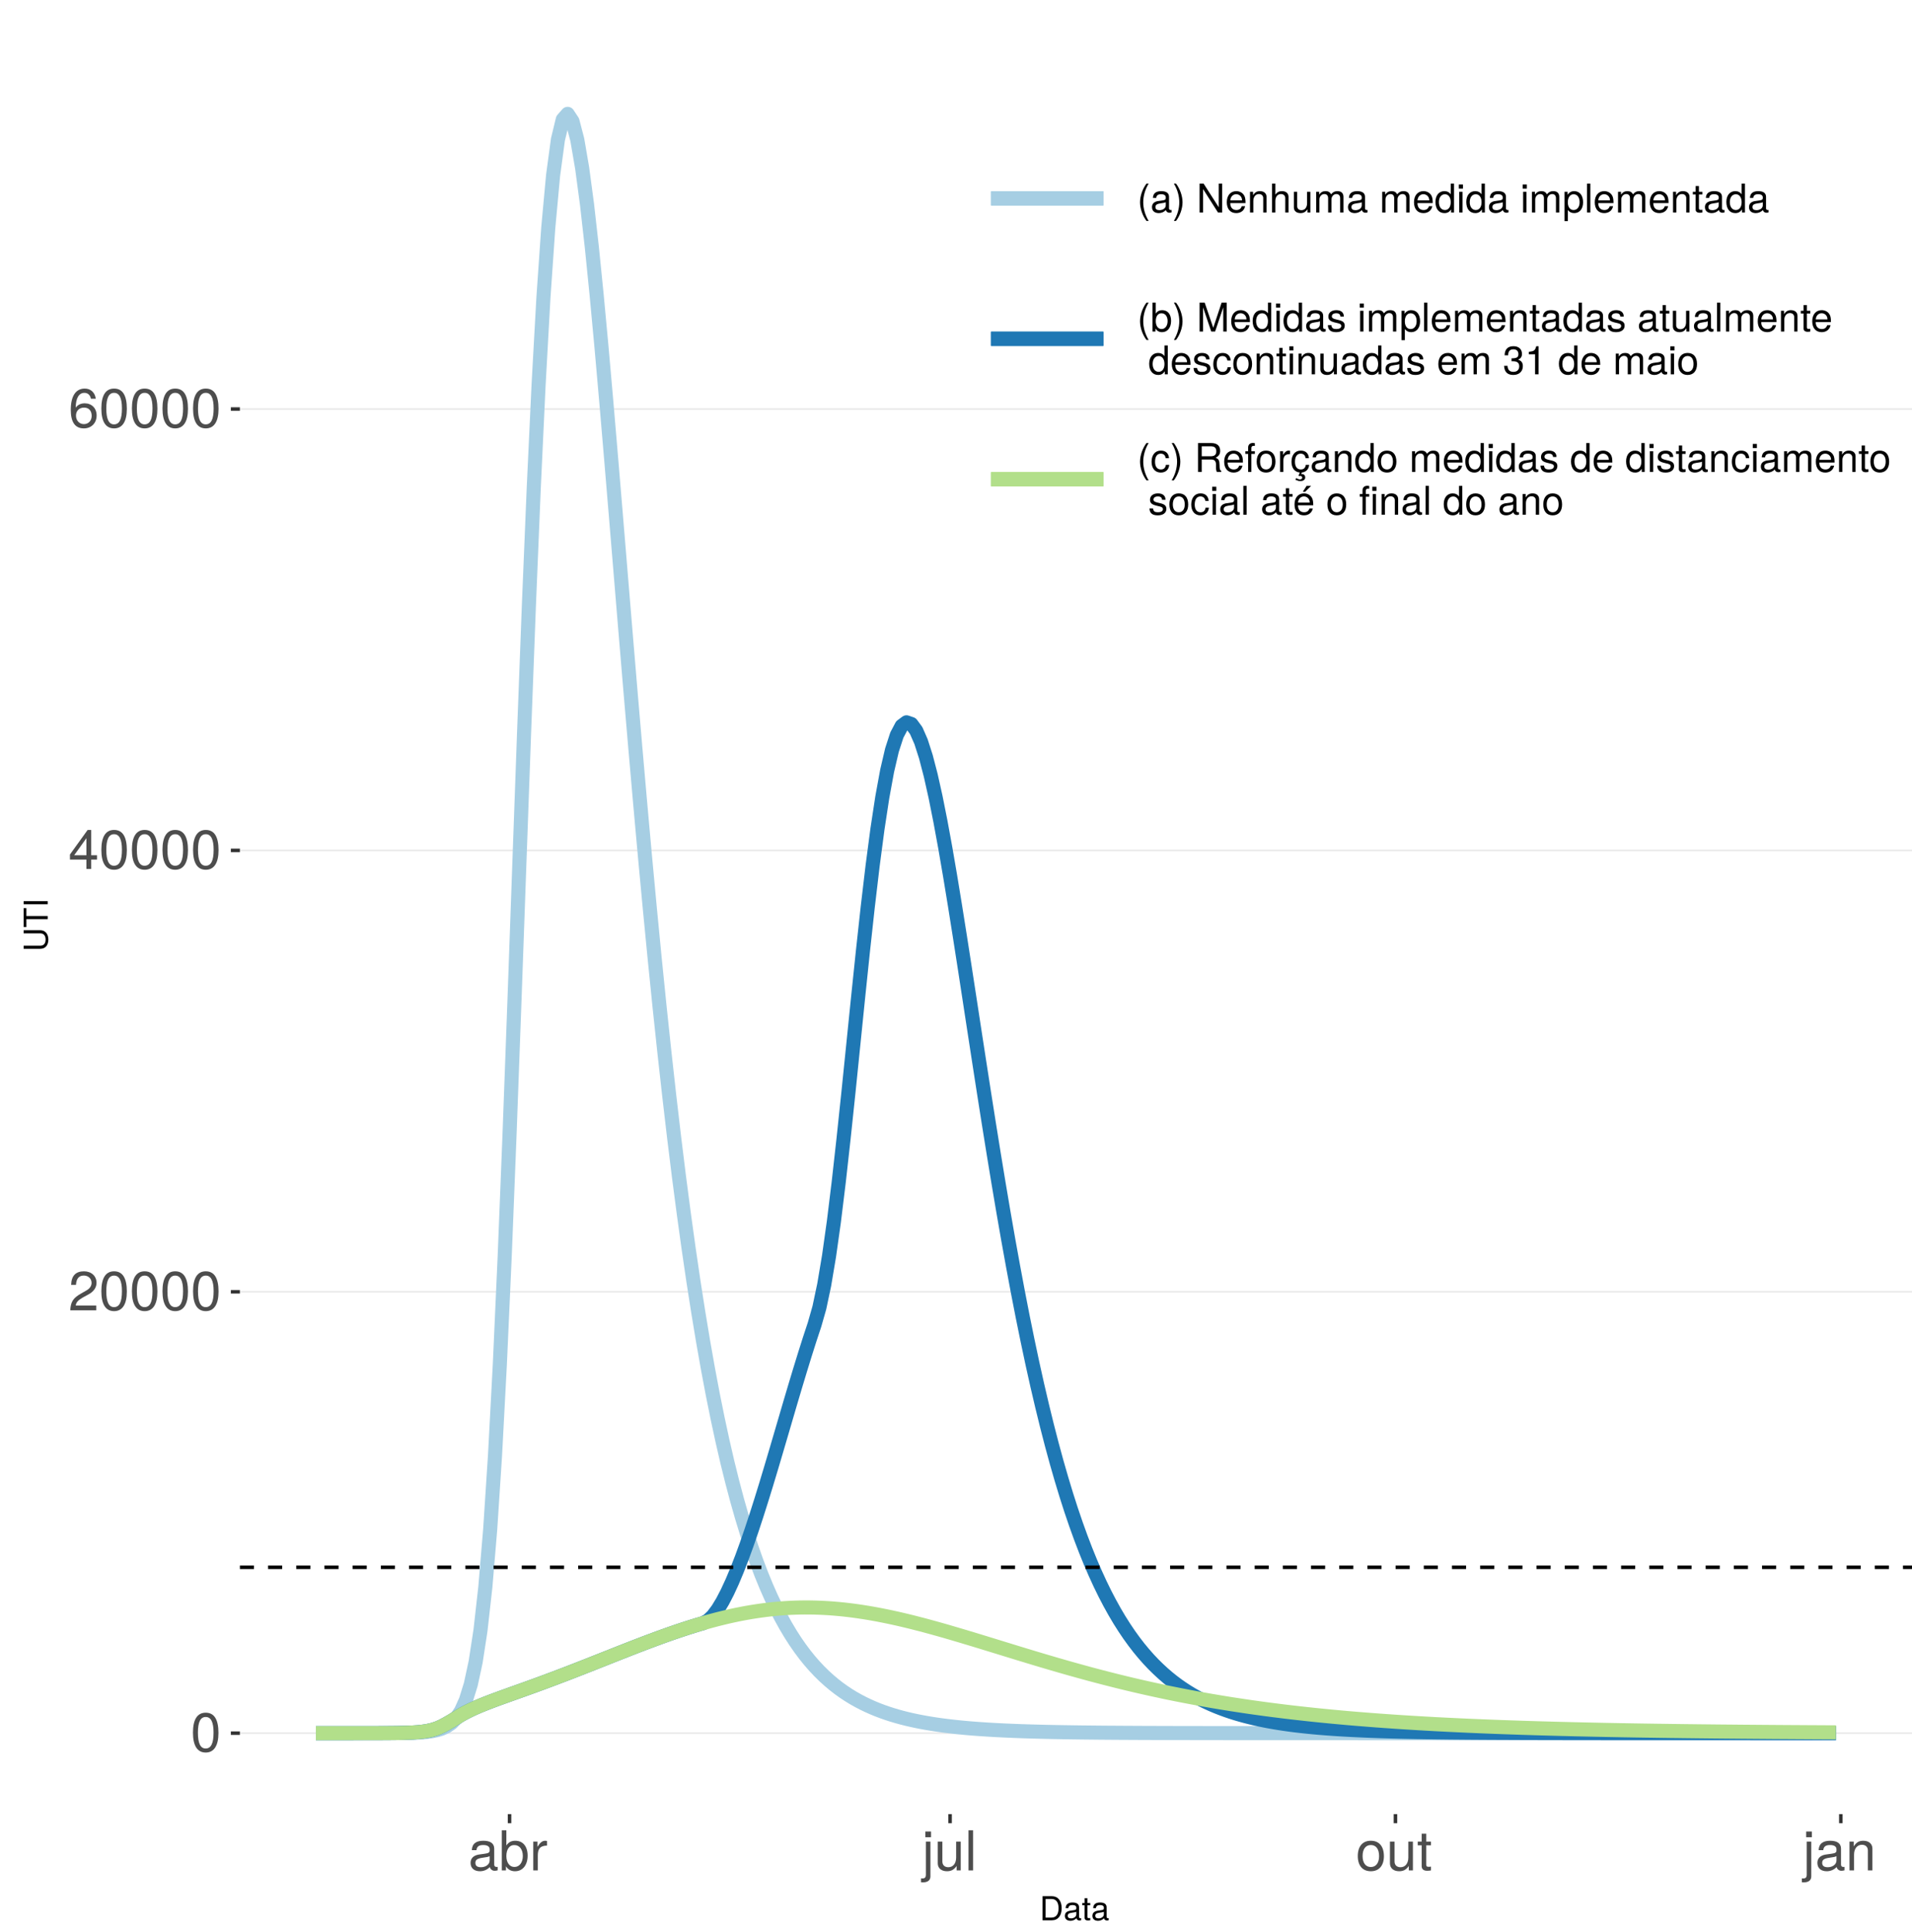 <?xml version="1.0" encoding="UTF-8"?>
<svg xmlns="http://www.w3.org/2000/svg" xmlns:xlink="http://www.w3.org/1999/xlink" width="579pt" height="585pt" viewBox="0 0 579 585" version="1.1">
<defs>
<g>
<symbol overflow="visible" id="glyph0-0">
<path style="stroke:none;" d=""/>
</symbol>
<symbol overflow="visible" id="glyph0-1">
<path style="stroke:none;" d="M 8.438 -5.688 C 8.438 -9.781 7.141 -11.812 4.578 -11.812 C 2.031 -11.812 0.719 -9.75 0.719 -5.781 C 0.719 -1.797 2.047 0.25 4.578 0.25 C 7.078 0.25 8.438 -1.797 8.438 -5.688 Z M 6.953 -5.812 C 6.953 -2.469 6.172 -0.969 4.547 -0.969 C 3 -0.969 2.219 -2.531 2.219 -5.766 C 2.219 -9 3 -10.516 4.578 -10.516 C 6.156 -10.516 6.953 -8.984 6.953 -5.812 Z M 6.953 -5.812 "/>
</symbol>
<symbol overflow="visible" id="glyph0-2">
<path style="stroke:none;" d="M 8.516 -8.344 C 8.516 -10.344 6.969 -11.812 4.734 -11.812 C 2.312 -11.812 0.922 -10.578 0.828 -7.719 L 2.297 -7.719 C 2.422 -9.688 3.234 -10.531 4.688 -10.531 C 6.016 -10.531 7.016 -9.578 7.016 -8.312 C 7.016 -7.375 6.469 -6.578 5.406 -5.984 L 3.875 -5.109 C 1.422 -3.719 0.703 -2.594 0.562 0 L 8.422 0 L 8.422 -1.453 L 2.219 -1.453 C 2.359 -2.422 2.891 -3.031 4.344 -3.875 L 6.016 -4.781 C 7.656 -5.656 8.516 -6.891 8.516 -8.344 Z M 8.516 -8.344 "/>
</symbol>
<symbol overflow="visible" id="glyph0-3">
<path style="stroke:none;" d="M 8.656 -2.828 L 8.656 -4.141 L 6.906 -4.141 L 6.906 -11.812 L 5.828 -11.812 L 0.469 -4.375 L 0.469 -2.828 L 5.453 -2.828 L 5.453 0 L 6.906 0 L 6.906 -2.828 Z M 5.453 -4.141 L 1.75 -4.141 L 5.453 -9.312 Z M 5.453 -4.141 "/>
</symbol>
<symbol overflow="visible" id="glyph0-4">
<path style="stroke:none;" d="M 8.547 -3.672 C 8.547 -5.859 7.047 -7.344 4.938 -7.344 C 3.766 -7.344 2.844 -6.891 2.219 -6.031 C 2.234 -8.906 3.172 -10.516 4.844 -10.516 C 5.875 -10.516 6.594 -9.859 6.828 -8.734 L 8.297 -8.734 C 8.016 -10.656 6.75 -11.812 4.953 -11.812 C 2.203 -11.812 0.719 -9.5 0.719 -5.375 C 0.719 -1.703 1.984 0.25 4.688 0.25 C 6.922 0.25 8.547 -1.344 8.547 -3.672 Z M 7.047 -3.547 C 7.047 -2.062 6.047 -1.047 4.703 -1.047 C 3.328 -1.047 2.297 -2.109 2.297 -3.625 C 2.297 -5.094 3.297 -6.047 4.75 -6.047 C 6.156 -6.047 7.047 -5.125 7.047 -3.547 Z M 7.047 -3.547 "/>
</symbol>
<symbol overflow="visible" id="glyph0-5">
<path style="stroke:none;" d="M 8.906 -0.031 L 8.906 -1.078 C 8.766 -1.047 8.688 -1.047 8.609 -1.047 C 8.125 -1.047 7.859 -1.297 7.859 -1.734 L 7.859 -6.594 C 7.859 -8.141 6.734 -8.984 4.578 -8.984 C 2.469 -8.984 1.172 -8.156 1.078 -6.141 L 2.484 -6.141 C 2.594 -7.219 3.234 -7.688 4.531 -7.688 C 5.781 -7.688 6.484 -7.234 6.484 -6.391 L 6.484 -6.031 C 6.484 -5.453 6.125 -5.203 5.031 -5.062 C 3.062 -4.812 2.766 -4.75 2.234 -4.531 C 1.219 -4.109 0.703 -3.328 0.703 -2.266 C 0.703 -0.688 1.797 0.25 3.562 0.25 C 4.688 0.25 5.766 -0.219 6.531 -1.031 C 6.672 -0.359 7.281 0.109 7.969 0.109 C 8.25 0.109 8.469 0.078 8.906 -0.031 Z M 6.484 -3.016 C 6.484 -1.766 5.219 -0.969 3.859 -0.969 C 2.781 -0.969 2.156 -1.344 2.156 -2.297 C 2.156 -3.219 2.766 -3.609 4.25 -3.828 C 5.719 -4.031 6.016 -4.094 6.484 -4.312 Z M 6.484 -3.016 "/>
</symbol>
<symbol overflow="visible" id="glyph0-6">
<path style="stroke:none;" d="M 8.719 -4.469 C 8.719 -7.297 7.281 -8.984 4.984 -8.984 C 3.781 -8.984 2.938 -8.531 2.281 -7.547 L 2.281 -12.141 L 0.906 -12.141 L 0.906 0 L 2.156 0 L 2.156 -1.25 C 2.812 -0.234 3.703 0.25 4.906 0.25 C 7.219 0.25 8.719 -1.625 8.719 -4.469 Z M 7.266 -4.375 C 7.266 -2.406 6.234 -1.047 4.719 -1.047 C 3.25 -1.047 2.281 -2.375 2.281 -4.359 C 2.281 -6.406 3.25 -7.75 4.719 -7.672 C 6.266 -7.672 7.266 -6.328 7.266 -4.375 Z M 7.266 -4.375 "/>
</symbol>
<symbol overflow="visible" id="glyph0-7">
<path style="stroke:none;" d="M 5.344 -7.516 L 5.344 -8.922 C 5.109 -8.969 5 -8.984 4.812 -8.984 C 3.922 -8.984 3.234 -8.438 2.438 -7.141 L 2.438 -8.734 L 1.172 -8.734 L 1.172 0 L 2.547 0 L 2.547 -4.531 C 2.547 -6.5 3.203 -7.484 5.344 -7.516 Z M 5.344 -7.516 "/>
</symbol>
<symbol overflow="visible" id="glyph0-8">
<path style="stroke:none;" d="M 2.547 1.812 L 2.547 -8.734 L 1.172 -8.734 L 1.172 1.266 C 1.172 2.094 0.875 2.469 0.031 2.422 L -0.297 2.406 L -0.297 3.578 C -0.141 3.609 -0.047 3.625 0.172 3.625 C 1.734 3.625 2.547 3 2.547 1.812 Z M 2.734 -10.047 L 2.734 -11.781 L 1 -11.781 L 1 -10.047 Z M 2.734 -10.047 "/>
</symbol>
<symbol overflow="visible" id="glyph0-9">
<path style="stroke:none;" d="M 8.031 0 L 8.031 -8.734 L 6.641 -8.734 L 6.641 -3.922 C 6.641 -2.125 5.719 -0.969 4.266 -0.969 C 3.172 -0.969 2.469 -1.625 2.469 -2.688 L 2.469 -8.734 L 1.078 -8.734 L 1.078 -2.125 C 1.078 -0.688 2.172 0.25 3.859 0.25 C 5.141 0.25 5.969 -0.203 6.781 -1.344 L 6.781 0 Z M 8.031 0 "/>
</symbol>
<symbol overflow="visible" id="glyph0-10">
<path style="stroke:none;" d="M 2.516 0 L 2.516 -12.141 L 1.125 -12.141 L 1.125 0 Z M 2.516 0 "/>
</symbol>
<symbol overflow="visible" id="glyph0-11">
<path style="stroke:none;" d="M 8.5 -4.297 C 8.5 -7.312 7.047 -8.984 4.531 -8.984 C 2.078 -8.984 0.594 -7.297 0.594 -4.359 C 0.594 -1.438 2.062 0.25 4.547 0.25 C 7 0.25 8.5 -1.438 8.5 -4.297 Z M 7.047 -4.312 C 7.047 -2.266 6.078 -1.031 4.547 -1.031 C 3 -1.031 2.047 -2.25 2.047 -4.359 C 2.047 -6.469 3 -7.688 4.547 -7.688 C 6.109 -7.688 7.047 -6.484 7.047 -4.312 Z M 7.047 -4.312 "/>
</symbol>
<symbol overflow="visible" id="glyph0-12">
<path style="stroke:none;" d="M 4.234 0 L 4.234 -1.172 C 4.047 -1.109 3.828 -1.094 3.562 -1.094 C 2.969 -1.094 2.797 -1.266 2.797 -1.875 L 2.797 -7.594 L 4.234 -7.594 L 4.234 -8.734 L 2.797 -8.734 L 2.797 -11.125 L 1.422 -11.125 L 1.422 -8.734 L 0.234 -8.734 L 0.234 -7.594 L 1.422 -7.594 L 1.422 -1.266 C 1.422 -0.391 2.016 0.109 3.094 0.109 C 3.438 0.109 3.766 0.078 4.234 0 Z M 4.234 0 "/>
</symbol>
<symbol overflow="visible" id="glyph0-13">
<path style="stroke:none;" d="M 8.109 0 L 8.109 -6.594 C 8.109 -8.047 7.031 -8.984 5.344 -8.984 C 4.047 -8.984 3.219 -8.484 2.453 -7.266 L 2.453 -8.734 L 1.172 -8.734 L 1.172 0 L 2.547 0 L 2.547 -4.812 C 2.547 -6.594 3.516 -7.766 4.938 -7.766 C 6.031 -7.766 6.734 -7.094 6.734 -6.047 L 6.734 0 Z M 8.109 0 "/>
</symbol>
<symbol overflow="visible" id="glyph1-0">
<path style="stroke:none;" d=""/>
</symbol>
<symbol overflow="visible" id="glyph1-1">
<path style="stroke:none;" d="M 6.672 -3.656 C 6.672 -5.906 5.547 -7.297 3.703 -7.297 L 0.891 -7.297 L 0.891 0 L 3.703 0 C 5.547 0 6.672 -1.375 6.672 -3.656 Z M 5.734 -3.641 C 5.734 -1.797 4.984 -0.812 3.547 -0.812 L 1.812 -0.812 L 1.812 -6.469 L 3.547 -6.469 C 4.984 -6.469 5.734 -5.5 5.734 -3.641 Z M 5.734 -3.641 "/>
</symbol>
<symbol overflow="visible" id="glyph1-2">
<path style="stroke:none;" d="M 5.344 -0.016 L 5.344 -0.656 C 5.266 -0.625 5.219 -0.625 5.172 -0.625 C 4.875 -0.625 4.719 -0.781 4.719 -1.047 L 4.719 -3.953 C 4.719 -4.891 4.047 -5.391 2.75 -5.391 C 1.484 -5.391 0.703 -4.906 0.656 -3.688 L 1.484 -3.688 C 1.562 -4.328 1.938 -4.625 2.719 -4.625 C 3.469 -4.625 3.891 -4.344 3.891 -3.844 L 3.891 -3.625 C 3.891 -3.266 3.688 -3.125 3.016 -3.047 C 1.844 -2.891 1.656 -2.844 1.344 -2.719 C 0.734 -2.469 0.422 -2 0.422 -1.359 C 0.422 -0.406 1.078 0.156 2.141 0.156 C 2.812 0.156 3.453 -0.125 3.922 -0.625 C 4.016 -0.219 4.375 0.062 4.781 0.062 C 4.953 0.062 5.078 0.047 5.344 -0.016 Z M 3.891 -1.812 C 3.891 -1.062 3.125 -0.578 2.312 -0.578 C 1.672 -0.578 1.297 -0.812 1.297 -1.375 C 1.297 -1.938 1.656 -2.172 2.547 -2.297 C 3.438 -2.422 3.609 -2.453 3.891 -2.594 Z M 3.891 -1.812 "/>
</symbol>
<symbol overflow="visible" id="glyph1-3">
<path style="stroke:none;" d="M 2.547 0 L 2.547 -0.703 C 2.438 -0.672 2.297 -0.656 2.141 -0.656 C 1.781 -0.656 1.688 -0.766 1.688 -1.125 L 1.688 -4.562 L 2.547 -4.562 L 2.547 -5.234 L 1.688 -5.234 L 1.688 -6.688 L 0.844 -6.688 L 0.844 -5.234 L 0.141 -5.234 L 0.141 -4.562 L 0.844 -4.562 L 0.844 -0.766 C 0.844 -0.234 1.203 0.062 1.859 0.062 C 2.062 0.062 2.266 0.047 2.547 0 Z M 2.547 0 "/>
</symbol>
<symbol overflow="visible" id="glyph2-0">
<path style="stroke:none;" d=""/>
</symbol>
<symbol overflow="visible" id="glyph2-1">
<path style="stroke:none;" d="M -2.219 -6.453 L -7.297 -6.453 L -7.297 -5.516 L -2.219 -5.516 C -1.234 -5.516 -0.641 -4.812 -0.641 -3.641 C -0.641 -2.547 -1.156 -1.781 -2.219 -1.781 L -7.297 -1.781 L -7.297 -0.844 L -2.219 -0.844 C -0.734 -0.844 0.188 -1.906 0.188 -3.641 C 0.188 -5.344 -0.766 -6.453 -2.219 -6.453 Z M -2.219 -6.453 "/>
</symbol>
<symbol overflow="visible" id="glyph2-2">
<path style="stroke:none;" d="M -6.469 -5.938 L -7.297 -5.938 L -7.297 -0.203 L -6.469 -0.203 L -6.469 -2.609 L 0 -2.609 L 0 -3.547 L -6.469 -3.547 Z M -6.469 -5.938 "/>
</symbol>
<symbol overflow="visible" id="glyph2-3">
<path style="stroke:none;" d="M 0 -1.938 L -7.297 -1.938 L -7.297 -1 L 0 -1 Z M 0 -1.938 "/>
</symbol>
<symbol overflow="visible" id="glyph3-0">
<path style="stroke:none;" d=""/>
</symbol>
<symbol overflow="visible" id="glyph3-1">
<path style="stroke:none;" d="M 3.484 2.547 C 2.438 0.828 1.844 -1.188 1.844 -3.109 C 1.844 -5.016 2.438 -7.047 3.484 -8.75 L 2.828 -8.75 C 1.625 -7.172 0.875 -4.984 0.875 -3.109 C 0.875 -1.219 1.625 0.969 2.828 2.547 Z M 3.484 2.547 "/>
</symbol>
<symbol overflow="visible" id="glyph3-2">
<path style="stroke:none;" d="M 6.422 -0.031 L 6.422 -0.781 C 6.312 -0.75 6.266 -0.75 6.203 -0.75 C 5.859 -0.75 5.656 -0.938 5.656 -1.25 L 5.656 -4.75 C 5.656 -5.875 4.844 -6.469 3.297 -6.469 C 1.781 -6.469 0.844 -5.875 0.781 -4.422 L 1.781 -4.422 C 1.875 -5.203 2.328 -5.547 3.266 -5.547 C 4.156 -5.547 4.672 -5.203 4.672 -4.609 L 4.672 -4.344 C 4.672 -3.922 4.422 -3.75 3.625 -3.641 C 2.203 -3.469 1.984 -3.422 1.609 -3.266 C 0.875 -2.969 0.5 -2.406 0.5 -1.625 C 0.5 -0.484 1.297 0.188 2.562 0.188 C 3.375 0.188 4.156 -0.156 4.703 -0.75 C 4.812 -0.266 5.25 0.078 5.734 0.078 C 5.938 0.078 6.094 0.062 6.422 -0.031 Z M 4.672 -2.172 C 4.672 -1.266 3.75 -0.703 2.781 -0.703 C 2 -0.703 1.547 -0.969 1.547 -1.656 C 1.547 -2.312 1.984 -2.609 3.062 -2.766 C 4.109 -2.906 4.328 -2.953 4.672 -3.109 Z M 4.672 -2.172 "/>
</symbol>
<symbol overflow="visible" id="glyph3-3">
<path style="stroke:none;" d="M 3.078 -3.094 C 3.078 -4.984 2.312 -7.172 1.109 -8.75 L 0.453 -8.75 C 1.516 -7.031 2.094 -5.016 2.094 -3.094 C 2.094 -1.188 1.516 0.844 0.453 2.547 L 1.109 2.547 C 2.312 0.969 3.078 -1.219 3.078 -3.094 Z M 3.078 -3.094 "/>
</symbol>
<symbol overflow="visible" id="glyph3-4">
<path style="stroke:none;" d=""/>
</symbol>
<symbol overflow="visible" id="glyph3-5">
<path style="stroke:none;" d="M 7.75 0 L 7.75 -8.75 L 6.703 -8.75 L 6.703 -1.594 L 2.125 -8.75 L 0.906 -8.75 L 0.906 0 L 1.969 0 L 1.969 -7.094 L 6.484 0 Z M 7.75 0 "/>
</symbol>
<symbol overflow="visible" id="glyph3-6">
<path style="stroke:none;" d="M 6.156 -2.859 C 6.156 -3.766 6.078 -4.344 5.906 -4.812 C 5.5 -5.844 4.531 -6.469 3.359 -6.469 C 1.609 -6.469 0.484 -5.172 0.484 -3.109 C 0.484 -1.047 1.578 0.188 3.344 0.188 C 4.781 0.188 5.766 -0.641 6.031 -1.906 L 5.016 -1.906 C 4.734 -1.078 4.172 -0.75 3.375 -0.75 C 2.328 -0.75 1.547 -1.422 1.531 -2.859 Z M 5.094 -3.75 C 5.094 -3.75 5.094 -3.703 5.078 -3.672 L 1.547 -3.672 C 1.625 -4.781 2.344 -5.547 3.344 -5.547 C 4.328 -5.547 5.094 -4.734 5.094 -3.75 Z M 5.094 -3.75 "/>
</symbol>
<symbol overflow="visible" id="glyph3-7">
<path style="stroke:none;" d="M 5.844 0 L 5.844 -4.75 C 5.844 -5.797 5.062 -6.469 3.859 -6.469 C 2.922 -6.469 2.312 -6.109 1.766 -5.234 L 1.766 -6.281 L 0.844 -6.281 L 0.844 0 L 1.844 0 L 1.844 -3.469 C 1.844 -4.75 2.531 -5.594 3.547 -5.594 C 4.344 -5.594 4.844 -5.109 4.844 -4.359 L 4.844 0 Z M 5.844 0 "/>
</symbol>
<symbol overflow="visible" id="glyph3-8">
<path style="stroke:none;" d="M 5.828 0 L 5.828 -4.75 C 5.828 -5.812 5.078 -6.469 3.859 -6.469 C 2.969 -6.469 2.422 -6.188 1.844 -5.422 L 1.844 -8.75 L 0.844 -8.75 L 0.844 0 L 1.844 0 L 1.844 -3.469 C 1.844 -4.75 2.516 -5.594 3.547 -5.594 C 4.25 -5.594 4.844 -5.188 4.844 -4.359 L 4.844 0 Z M 5.828 0 "/>
</symbol>
<symbol overflow="visible" id="glyph3-9">
<path style="stroke:none;" d="M 5.781 0 L 5.781 -6.281 L 4.781 -6.281 L 4.781 -2.812 C 4.781 -1.531 4.109 -0.703 3.078 -0.703 C 2.281 -0.703 1.781 -1.172 1.781 -1.938 L 1.781 -6.281 L 0.781 -6.281 L 0.781 -1.531 C 0.781 -0.484 1.562 0.188 2.781 0.188 C 3.703 0.188 4.297 -0.141 4.891 -0.969 L 4.891 0 Z M 5.781 0 "/>
</symbol>
<symbol overflow="visible" id="glyph3-10">
<path style="stroke:none;" d="M 9.125 0 L 9.125 -4.719 C 9.125 -5.844 8.5 -6.469 7.312 -6.469 C 6.484 -6.469 5.969 -6.219 5.391 -5.516 C 5.016 -6.188 4.516 -6.469 3.703 -6.469 C 2.859 -6.469 2.297 -6.156 1.766 -5.406 L 1.766 -6.281 L 0.859 -6.281 L 0.859 0 L 1.844 0 L 1.844 -3.953 C 1.844 -4.859 2.516 -5.594 3.328 -5.594 C 4.062 -5.594 4.484 -5.141 4.484 -4.328 L 4.484 0 L 5.484 0 L 5.484 -3.953 C 5.484 -4.859 6.156 -5.594 6.969 -5.594 C 7.703 -5.594 8.125 -5.125 8.125 -4.328 L 8.125 0 Z M 9.125 0 "/>
</symbol>
<symbol overflow="visible" id="glyph3-11">
<path style="stroke:none;" d="M 5.938 0 L 5.938 -8.75 L 4.938 -8.75 L 4.938 -5.5 C 4.531 -6.125 3.859 -6.469 3.016 -6.469 C 1.375 -6.469 0.312 -5.203 0.312 -3.203 C 0.312 -1.078 1.359 0.188 3.047 0.188 C 3.906 0.188 4.516 -0.141 5.047 -0.922 L 5.047 0 Z M 4.938 -3.125 C 4.938 -1.672 4.25 -0.75 3.188 -0.75 C 2.094 -0.75 1.359 -1.688 1.359 -3.141 C 1.359 -4.609 2.094 -5.531 3.188 -5.531 C 4.266 -5.531 4.938 -4.578 4.938 -3.125 Z M 4.938 -3.125 "/>
</symbol>
<symbol overflow="visible" id="glyph3-12">
<path style="stroke:none;" d="M 1.844 0 L 1.844 -6.281 L 0.844 -6.281 L 0.844 0 Z M 1.969 -7.234 L 1.969 -8.484 L 0.719 -8.484 L 0.719 -7.234 Z M 1.969 -7.234 "/>
</symbol>
<symbol overflow="visible" id="glyph3-13">
<path style="stroke:none;" d="M 6.281 -3.078 C 6.281 -5.203 5.25 -6.469 3.578 -6.469 C 2.719 -6.469 2.047 -6.078 1.578 -5.344 L 1.578 -6.281 L 0.656 -6.281 L 0.656 2.609 L 1.656 2.609 L 1.656 -0.75 C 2.188 -0.109 2.766 0.188 3.594 0.188 C 5.203 0.188 6.281 -1.078 6.281 -3.078 Z M 5.234 -3.109 C 5.234 -1.688 4.5 -0.75 3.406 -0.75 C 2.359 -0.75 1.656 -1.625 1.656 -3.094 C 1.656 -4.578 2.359 -5.531 3.406 -5.531 C 4.516 -5.531 5.234 -4.609 5.234 -3.109 Z M 5.234 -3.109 "/>
</symbol>
<symbol overflow="visible" id="glyph3-14">
<path style="stroke:none;" d="M 1.812 0 L 1.812 -8.75 L 0.812 -8.75 L 0.812 0 Z M 1.812 0 "/>
</symbol>
<symbol overflow="visible" id="glyph3-15">
<path style="stroke:none;" d="M 3.047 0 L 3.047 -0.844 C 2.922 -0.797 2.766 -0.797 2.562 -0.797 C 2.141 -0.797 2.016 -0.906 2.016 -1.359 L 2.016 -5.469 L 3.047 -5.469 L 3.047 -6.281 L 2.016 -6.281 L 2.016 -8.016 L 1.016 -8.016 L 1.016 -6.281 L 0.172 -6.281 L 0.172 -5.469 L 1.016 -5.469 L 1.016 -0.906 C 1.016 -0.281 1.453 0.078 2.234 0.078 C 2.469 0.078 2.719 0.062 3.047 0 Z M 3.047 0 "/>
</symbol>
<symbol overflow="visible" id="glyph3-16">
<path style="stroke:none;" d="M 6.281 -3.219 C 6.281 -5.25 5.25 -6.469 3.594 -6.469 C 2.719 -6.469 2.109 -6.141 1.641 -5.438 L 1.641 -8.75 L 0.641 -8.75 L 0.641 0 L 1.547 0 L 1.547 -0.906 C 2.031 -0.172 2.656 0.188 3.547 0.188 C 5.203 0.188 6.281 -1.172 6.281 -3.219 Z M 5.234 -3.156 C 5.234 -1.734 4.484 -0.75 3.391 -0.75 C 2.344 -0.75 1.641 -1.719 1.641 -3.141 C 1.641 -4.625 2.344 -5.578 3.391 -5.531 C 4.516 -5.531 5.234 -4.562 5.234 -3.156 Z M 5.234 -3.156 "/>
</symbol>
<symbol overflow="visible" id="glyph3-17">
<path style="stroke:none;" d="M 9.125 0 L 9.125 -8.75 L 7.578 -8.75 L 5.047 -1.125 L 2.453 -8.75 L 0.906 -8.75 L 0.906 0 L 1.953 0 L 1.953 -7.328 L 4.438 0 L 5.609 0 L 8.078 -7.328 L 8.078 0 Z M 9.125 0 "/>
</symbol>
<symbol overflow="visible" id="glyph3-18">
<path style="stroke:none;" d="M 5.516 -1.766 C 5.516 -2.703 4.984 -3.172 3.734 -3.469 L 2.766 -3.703 C 1.953 -3.891 1.609 -4.156 1.609 -4.594 C 1.609 -5.172 2.125 -5.547 2.938 -5.547 C 3.75 -5.547 4.172 -5.203 4.203 -4.531 L 5.25 -4.531 C 5.25 -5.766 4.422 -6.469 2.969 -6.469 C 1.516 -6.469 0.562 -5.719 0.562 -4.547 C 0.562 -3.562 1.062 -3.094 2.562 -2.734 L 3.484 -2.516 C 4.188 -2.344 4.469 -2.141 4.469 -1.688 C 4.469 -1.094 3.875 -0.75 3 -0.75 C 2.094 -0.75 1.594 -0.953 1.469 -1.922 L 0.406 -1.922 C 0.453 -0.469 1.266 0.188 2.922 0.188 C 4.5 0.188 5.516 -0.547 5.516 -1.766 Z M 5.516 -1.766 "/>
</symbol>
<symbol overflow="visible" id="glyph3-19">
<path style="stroke:none;" d="M 5.719 -2.156 L 4.719 -2.156 C 4.547 -1.156 4.031 -0.75 3.188 -0.75 C 2.078 -0.75 1.422 -1.594 1.422 -3.078 C 1.422 -4.656 2.062 -5.547 3.156 -5.547 C 4 -5.547 4.531 -5.047 4.641 -4.172 L 5.656 -4.172 C 5.531 -5.719 4.578 -6.469 3.172 -6.469 C 1.469 -6.469 0.375 -5.172 0.375 -3.078 C 0.375 -1.062 1.453 0.188 3.156 0.188 C 4.656 0.188 5.609 -0.719 5.719 -2.156 Z M 5.719 -2.156 "/>
</symbol>
<symbol overflow="visible" id="glyph3-20">
<path style="stroke:none;" d="M 6.125 -3.094 C 6.125 -5.266 5.078 -6.469 3.266 -6.469 C 1.5 -6.469 0.438 -5.25 0.438 -3.141 C 0.438 -1.031 1.484 0.188 3.281 0.188 C 5.047 0.188 6.125 -1.031 6.125 -3.094 Z M 5.078 -3.109 C 5.078 -1.625 4.375 -0.75 3.281 -0.75 C 2.156 -0.75 1.469 -1.625 1.469 -3.141 C 1.469 -4.656 2.156 -5.547 3.281 -5.547 C 4.406 -5.547 5.078 -4.672 5.078 -3.109 Z M 5.078 -3.109 "/>
</symbol>
<symbol overflow="visible" id="glyph3-21">
<path style="stroke:none;" d="M 6.078 -2.469 C 6.078 -3.5 5.656 -4.109 4.625 -4.453 C 5.422 -4.766 5.812 -5.312 5.812 -6.172 C 5.812 -7.625 4.844 -8.516 3.234 -8.516 C 1.516 -8.516 0.594 -7.578 0.562 -5.766 L 1.625 -5.766 C 1.641 -7.016 2.156 -7.578 3.234 -7.578 C 4.172 -7.578 4.734 -7.031 4.734 -6.125 C 4.734 -5.219 4.344 -4.844 2.656 -4.844 L 2.656 -3.953 L 3.234 -3.953 C 4.391 -3.953 4.984 -3.406 4.984 -2.453 C 4.984 -1.391 4.328 -0.75 3.234 -0.75 C 2.078 -0.75 1.516 -1.328 1.438 -2.562 L 0.391 -2.562 C 0.516 -0.672 1.453 0.188 3.188 0.188 C 4.938 0.188 6.078 -0.859 6.078 -2.469 Z M 6.078 -2.469 "/>
</symbol>
<symbol overflow="visible" id="glyph3-22">
<path style="stroke:none;" d="M 4.156 0 L 4.156 -8.516 L 3.469 -8.516 C 3.094 -7.203 2.859 -7.016 1.219 -6.812 L 1.219 -6.062 L 3.109 -6.062 L 3.109 0 Z M 4.156 0 "/>
</symbol>
<symbol overflow="visible" id="glyph3-23">
<path style="stroke:none;" d="M 8.141 0 L 8.141 -0.281 C 7.734 -0.562 7.625 -0.875 7.625 -2.047 C 7.594 -3.484 7.375 -3.906 6.438 -4.312 C 7.422 -4.797 7.812 -5.406 7.812 -6.406 C 7.812 -7.922 6.859 -8.75 5.141 -8.75 L 1.109 -8.75 L 1.109 0 L 2.234 0 L 2.234 -3.766 L 5.109 -3.766 C 6.094 -3.766 6.562 -3.281 6.547 -2.203 L 6.547 -1.422 C 6.531 -0.891 6.641 -0.359 6.797 0 Z M 6.641 -6.25 C 6.641 -5.219 6.125 -4.75 4.938 -4.75 L 2.234 -4.75 L 2.234 -7.766 L 4.938 -7.766 C 6.188 -7.766 6.641 -7.234 6.641 -6.25 Z M 6.641 -6.25 "/>
</symbol>
<symbol overflow="visible" id="glyph3-24">
<path style="stroke:none;" d="M 3.094 -5.469 L 3.094 -6.281 L 2.047 -6.281 L 2.047 -7.266 C 2.047 -7.688 2.297 -7.906 2.75 -7.906 C 2.828 -7.906 2.875 -7.906 3.094 -7.891 L 3.094 -8.719 C 2.875 -8.766 2.734 -8.781 2.531 -8.781 C 1.609 -8.781 1.062 -8.25 1.062 -7.359 L 1.062 -6.281 L 0.219 -6.281 L 0.219 -5.469 L 1.062 -5.469 L 1.062 0 L 2.047 0 L 2.047 -5.469 Z M 3.094 -5.469 "/>
</symbol>
<symbol overflow="visible" id="glyph3-25">
<path style="stroke:none;" d="M 3.859 -5.406 L 3.859 -6.438 C 3.688 -6.453 3.594 -6.469 3.469 -6.469 C 2.812 -6.469 2.328 -6.078 1.75 -5.141 L 1.75 -6.281 L 0.844 -6.281 L 0.844 0 L 1.844 0 L 1.844 -3.266 C 1.844 -4.688 2.297 -5.391 3.859 -5.406 Z M 3.859 -5.406 "/>
</symbol>
<symbol overflow="visible" id="glyph3-26">
<path style="stroke:none;" d="M 5.719 -2.156 L 4.719 -2.156 C 4.547 -1.156 4.031 -0.75 3.188 -0.75 C 2.078 -0.75 1.422 -1.594 1.422 -3.078 C 1.422 -4.656 2.062 -5.547 3.156 -5.547 C 4 -5.547 4.531 -5.047 4.641 -4.172 L 5.656 -4.172 C 5.531 -5.719 4.578 -6.469 3.172 -6.469 C 1.469 -6.469 0.375 -5.172 0.375 -3.078 C 0.375 -1.156 1.344 0.047 2.906 0.172 L 2.5 1.109 L 2.703 1.25 C 2.859 1.219 2.922 1.203 3.078 1.203 C 3.422 1.203 3.625 1.453 3.625 1.734 C 3.625 2.047 3.344 2.266 2.969 2.266 C 2.656 2.266 2.453 2.203 1.906 1.922 L 1.797 1.875 L 1.547 2.359 C 2.297 2.672 2.578 2.766 3.047 2.766 C 3.953 2.766 4.531 2.328 4.531 1.641 C 4.531 1.125 4.172 0.641 3.578 0.641 L 3.297 0.641 L 3.484 0.172 C 4.797 0.031 5.609 -0.828 5.719 -2.156 Z M 5.719 -2.156 "/>
</symbol>
<symbol overflow="visible" id="glyph3-27">
<path style="stroke:none;" d="M 6.156 -2.859 C 6.156 -3.766 6.078 -4.344 5.906 -4.812 C 5.5 -5.844 4.531 -6.469 3.359 -6.469 C 1.609 -6.469 0.484 -5.172 0.484 -3.109 C 0.484 -1.047 1.578 0.188 3.344 0.188 C 4.781 0.188 5.766 -0.641 6.031 -1.906 L 5.016 -1.906 C 4.734 -1.078 4.172 -0.75 3.375 -0.75 C 2.328 -0.75 1.547 -1.422 1.531 -2.859 Z M 5.094 -3.75 C 5.094 -3.75 5.094 -3.703 5.078 -3.672 L 1.547 -3.672 C 1.625 -4.781 2.344 -5.547 3.344 -5.547 C 4.328 -5.547 5.094 -4.734 5.094 -3.75 Z M 5.516 -8.75 L 4.156 -8.75 L 3 -6.969 L 3.719 -6.969 Z M 5.516 -8.75 "/>
</symbol>
<symbol overflow="visible" id="glyph3-28">
<path style="stroke:none;" d="M 3.094 -5.469 L 3.094 -6.281 L 2.047 -6.281 L 2.047 -7.266 C 2.047 -7.688 2.297 -7.906 2.75 -7.906 C 2.828 -7.906 2.875 -7.906 3.094 -7.891 L 3.094 -8.719 C 2.875 -8.766 2.734 -8.781 2.531 -8.781 C 1.609 -8.781 1.062 -8.25 1.062 -7.359 L 1.062 -6.281 L 0.219 -6.281 L 0.219 -5.469 L 1.062 -5.469 L 1.062 0 L 2.047 0 L 2.047 -5.469 Z M 5.141 0 L 5.141 -6.281 L 4.156 -6.281 L 4.156 0 Z M 5.281 -7.234 L 5.281 -8.484 L 4.031 -8.484 L 4.031 -7.234 Z M 5.281 -7.234 "/>
</symbol>
</g>
<clipPath id="clip1">
  <path d="M 72.645 9.961 L 579 9.961 L 579 549.328 L 72.645 549.328 Z M 72.645 9.961 "/>
</clipPath>
<clipPath id="clip2">
  <path d="M 72.645 524 L 579 524 L 579 526 L 72.645 526 Z M 72.645 524 "/>
</clipPath>
<clipPath id="clip3">
  <path d="M 72.645 390 L 579 390 L 579 392 L 72.645 392 Z M 72.645 390 "/>
</clipPath>
<clipPath id="clip4">
  <path d="M 72.645 257 L 579 257 L 579 258 L 72.645 258 Z M 72.645 257 "/>
</clipPath>
<clipPath id="clip5">
  <path d="M 72.645 123 L 579 123 L 579 125 L 72.645 125 Z M 72.645 123 "/>
</clipPath>
<clipPath id="clip6">
  <path d="M 72.645 474 L 579 474 L 579 476 L 72.645 476 Z M 72.645 474 "/>
</clipPath>
</defs>
<g id="surface9425">
<rect x="0" y="0" width="579" height="585" style="fill:rgb(100%,100%,100%);fill-opacity:1;stroke:none;"/>
<rect x="0" y="0" width="579" height="585" style="fill:rgb(100%,100%,100%);fill-opacity:1;stroke:none;"/>
<path style="fill:none;stroke-width:1.067;stroke-linecap:round;stroke-linejoin:round;stroke:rgb(100%,100%,100%);stroke-opacity:1;stroke-miterlimit:10;" d="M 0 585 L 579 585 L 579 0 L 0 0 Z M 0 585 "/>
<g clip-path="url(#clip1)" clip-rule="nonzero">
<path style=" stroke:none;fill-rule:nonzero;fill:rgb(100%,100%,100%);fill-opacity:1;" d="M 72.645 549.328 L 579 549.328 L 579 9.961 L 72.645 9.961 Z M 72.645 549.328 "/>
</g>
<g clip-path="url(#clip2)" clip-rule="nonzero">
<path style="fill:none;stroke-width:0.533;stroke-linecap:butt;stroke-linejoin:round;stroke:rgb(92.157%,92.157%,92.157%);stroke-opacity:1;stroke-miterlimit:10;" d="M 72.645 524.812 L 579 524.812 "/>
</g>
<g clip-path="url(#clip3)" clip-rule="nonzero">
<path style="fill:none;stroke-width:0.533;stroke-linecap:butt;stroke-linejoin:round;stroke:rgb(92.157%,92.157%,92.157%);stroke-opacity:1;stroke-miterlimit:10;" d="M 72.645 391.16 L 579 391.16 "/>
</g>
<g clip-path="url(#clip4)" clip-rule="nonzero">
<path style="fill:none;stroke-width:0.533;stroke-linecap:butt;stroke-linejoin:round;stroke:rgb(92.157%,92.157%,92.157%);stroke-opacity:1;stroke-miterlimit:10;" d="M 72.645 257.508 L 579 257.508 "/>
</g>
<g clip-path="url(#clip5)" clip-rule="nonzero">
<path style="fill:none;stroke-width:0.533;stroke-linecap:butt;stroke-linejoin:round;stroke:rgb(92.157%,92.157%,92.157%);stroke-opacity:1;stroke-miterlimit:10;" d="M 72.645 123.859 L 579 123.859 "/>
</g>
<path style="fill:none;stroke-width:4.268;stroke-linecap:butt;stroke-linejoin:round;stroke:rgb(65.098%,80.784%,89.02%);stroke-opacity:1;stroke-miterlimit:10;" d="M 95.66 524.812 L 108.855 524.812 L 110.32 524.809 L 113.254 524.809 L 116.184 524.801 L 117.652 524.797 L 119.117 524.789 L 120.582 524.777 L 122.051 524.758 L 123.516 524.73 L 124.98 524.691 L 126.445 524.629 L 127.914 524.539 L 129.379 524.402 L 130.844 524.199 L 132.312 523.895 L 133.777 523.438 L 135.242 522.758 L 136.711 521.746 L 138.176 520.242 L 139.641 518.02 L 141.105 514.758 L 142.574 510.02 L 144.039 503.23 L 145.504 493.684 L 146.973 480.59 L 148.438 463.148 L 149.902 440.727 L 151.367 413.055 L 152.836 380.391 L 154.301 343.531 L 155.766 303.77 L 157.234 262.699 L 158.699 222.008 L 160.164 183.262 L 161.633 147.773 L 163.098 116.527 L 164.562 90.16 L 166.027 68.984 L 167.496 53.059 L 168.961 42.223 L 170.426 36.164 L 171.895 34.48 L 173.359 36.699 L 174.824 42.328 L 176.289 50.875 L 177.758 61.863 L 179.223 74.844 L 180.688 89.41 L 182.156 105.188 L 183.621 121.848 L 185.086 139.102 L 186.555 156.699 L 188.02 174.426 L 189.484 192.105 L 190.949 209.582 L 192.418 226.742 L 193.883 243.484 L 195.348 259.727 L 196.816 275.418 L 198.281 290.508 L 199.746 304.973 L 201.215 318.793 L 202.68 331.953 L 204.145 344.461 L 205.609 356.316 L 207.078 367.531 L 208.543 378.121 L 210.008 388.102 L 211.477 397.492 L 212.941 406.316 L 214.406 414.598 L 215.871 422.359 L 217.34 429.625 L 218.805 436.418 L 220.27 442.77 L 221.738 448.695 L 223.203 454.223 L 224.668 459.375 L 226.137 464.176 L 227.602 468.641 L 229.066 472.793 L 230.531 476.656 L 232 480.246 L 233.465 483.578 L 234.93 486.668 L 236.398 489.539 L 237.863 492.203 L 239.328 494.668 L 240.793 496.957 L 242.262 499.074 L 243.727 501.039 L 245.191 502.855 L 246.66 504.535 L 248.125 506.094 L 249.59 507.531 L 251.059 508.863 L 252.523 510.094 L 253.988 511.234 L 255.453 512.285 L 256.922 513.258 L 258.387 514.156 L 259.852 514.984 L 261.32 515.75 L 262.785 516.457 L 264.25 517.109 L 265.715 517.715 L 267.184 518.27 L 268.648 518.785 L 270.113 519.258 L 271.582 519.695 L 273.047 520.098 L 274.512 520.469 L 275.98 520.812 L 277.445 521.129 L 278.91 521.418 L 280.375 521.688 L 281.844 521.934 L 283.309 522.164 L 284.773 522.375 L 286.242 522.566 L 287.707 522.746 L 289.172 522.91 L 290.637 523.062 L 292.105 523.203 L 293.57 523.332 L 295.035 523.449 L 296.504 523.559 L 297.969 523.656 L 299.434 523.75 L 300.902 523.836 L 302.367 523.914 L 303.832 523.984 L 305.297 524.051 L 306.766 524.113 L 309.695 524.223 L 311.164 524.27 L 312.629 524.312 L 314.094 524.352 L 315.562 524.391 L 317.027 524.426 L 318.492 524.457 L 319.957 524.484 L 321.426 524.512 L 324.355 524.559 L 325.824 524.578 L 327.289 524.598 L 330.219 524.629 L 331.688 524.645 L 333.152 524.66 L 334.617 524.672 L 336.086 524.684 L 337.551 524.691 L 339.016 524.703 L 340.484 524.711 L 344.879 524.734 L 346.348 524.742 L 349.277 524.75 L 350.746 524.758 L 355.141 524.77 L 356.609 524.773 L 358.074 524.777 L 359.539 524.777 L 361.008 524.781 L 362.473 524.785 L 363.938 524.785 L 365.406 524.789 L 366.871 524.789 L 368.336 524.793 L 369.801 524.793 L 371.27 524.797 L 374.199 524.797 L 375.668 524.801 L 380.062 524.801 L 381.531 524.805 L 390.328 524.805 L 391.793 524.809 L 410.852 524.809 L 412.316 524.812 L 555.984 524.812 "/>
<path style="fill:none;stroke-width:4.268;stroke-linecap:butt;stroke-linejoin:round;stroke:rgb(12.157%,47.059%,70.588%);stroke-opacity:1;stroke-miterlimit:10;" d="M 95.66 524.812 L 105.922 524.812 L 107.391 524.809 L 111.789 524.809 L 114.719 524.801 L 116.184 524.793 L 117.652 524.785 L 119.117 524.773 L 120.582 524.754 L 122.051 524.723 L 123.516 524.68 L 124.98 524.617 L 126.445 524.52 L 127.914 524.371 L 129.379 524.156 L 130.844 523.828 L 132.312 523.367 L 133.777 522.727 L 135.242 521.945 L 136.711 521.098 L 138.176 520.18 L 139.641 519.277 L 141.105 518.473 L 142.574 517.746 L 144.039 517.078 L 145.504 516.453 L 146.973 515.863 L 148.438 515.293 L 149.902 514.742 L 151.367 514.203 L 152.836 513.676 L 154.301 513.148 L 155.766 512.625 L 157.234 512.102 L 158.699 511.578 L 160.164 511.051 L 161.633 510.52 L 163.098 509.984 L 164.562 509.445 L 166.027 508.898 L 167.496 508.352 L 168.961 507.797 L 170.426 507.238 L 171.895 506.68 L 173.359 506.113 L 174.824 505.543 L 176.289 504.969 L 177.758 504.395 L 179.223 503.816 L 180.688 503.234 L 182.156 502.656 L 185.086 501.492 L 186.555 500.91 L 188.02 500.332 L 190.949 499.184 L 192.418 498.613 L 195.348 497.488 L 196.816 496.938 L 198.281 496.391 L 199.746 495.852 L 201.215 495.32 L 202.68 494.801 L 204.145 494.293 L 205.609 493.793 L 207.078 493.305 L 208.543 492.832 L 210.008 492.371 L 211.477 491.922 L 212.941 491.492 L 214.406 490.711 L 215.871 489.297 L 217.34 487.344 L 218.805 484.926 L 220.27 482.102 L 221.738 478.922 L 223.203 475.422 L 224.668 471.641 L 226.137 467.609 L 227.602 463.355 L 229.066 458.906 L 230.531 454.289 L 232 449.535 L 233.465 444.672 L 234.93 439.727 L 236.398 434.734 L 237.863 429.727 L 239.328 424.734 L 240.793 419.793 L 242.262 414.926 L 243.727 410.168 L 245.191 405.551 L 246.66 401.109 L 248.125 395.973 L 249.59 389.047 L 251.059 380.309 L 252.523 369.895 L 253.988 357.926 L 255.453 344.777 L 256.922 330.836 L 258.387 316.469 L 259.852 302.051 L 261.32 287.965 L 262.785 274.559 L 264.25 262.16 L 265.715 251.039 L 267.184 241.398 L 268.648 233.398 L 270.113 227.121 L 271.582 222.598 L 273.047 219.82 L 274.512 218.73 L 275.98 219.234 L 277.445 221.227 L 278.91 224.57 L 280.375 229.133 L 281.844 234.766 L 283.309 241.324 L 284.773 248.668 L 286.242 256.66 L 287.707 265.18 L 289.172 274.102 L 290.637 283.324 L 292.105 292.742 L 293.57 302.273 L 295.035 311.844 L 296.504 321.379 L 297.969 330.824 L 299.434 340.129 L 300.902 349.258 L 302.367 358.168 L 303.832 366.832 L 305.297 375.234 L 306.766 383.352 L 308.23 391.176 L 309.695 398.695 L 311.164 405.906 L 312.629 412.805 L 314.094 419.395 L 315.562 425.676 L 317.027 431.652 L 318.492 437.332 L 319.957 442.723 L 321.426 447.828 L 322.891 452.66 L 324.355 457.227 L 325.824 461.539 L 327.289 465.605 L 328.754 469.438 L 330.219 473.047 L 331.688 476.441 L 333.152 479.633 L 334.617 482.629 L 336.086 485.441 L 337.551 488.078 L 339.016 490.551 L 340.484 492.867 L 341.949 495.039 L 343.414 497.066 L 344.879 498.969 L 346.348 500.742 L 347.812 502.402 L 349.277 503.953 L 350.746 505.398 L 352.211 506.75 L 353.676 508.012 L 355.141 509.188 L 356.609 510.285 L 358.074 511.305 L 359.539 512.258 L 361.008 513.148 L 362.473 513.973 L 363.938 514.742 L 365.406 515.461 L 366.871 516.129 L 368.336 516.75 L 369.801 517.324 L 371.27 517.863 L 372.734 518.363 L 374.199 518.828 L 375.668 519.258 L 377.133 519.66 L 378.598 520.031 L 380.062 520.379 L 381.531 520.699 L 382.996 521 L 384.461 521.277 L 385.93 521.535 L 387.395 521.773 L 388.859 521.996 L 390.328 522.203 L 391.793 522.395 L 393.258 522.57 L 394.723 522.734 L 396.191 522.887 L 397.656 523.031 L 399.121 523.16 L 400.59 523.281 L 402.055 523.395 L 403.52 523.5 L 404.984 523.598 L 406.453 523.688 L 407.918 523.77 L 409.383 523.848 L 410.852 523.918 L 412.316 523.984 L 413.781 524.047 L 415.25 524.105 L 418.18 524.207 L 419.645 524.25 L 421.113 524.293 L 422.578 524.332 L 424.043 524.367 L 425.512 524.402 L 426.977 524.43 L 428.441 524.461 L 429.91 524.484 L 431.375 524.512 L 432.84 524.531 L 434.305 524.555 L 435.773 524.574 L 437.238 524.59 L 438.703 524.609 L 440.172 524.625 L 441.637 524.637 L 443.102 524.652 L 444.566 524.664 L 446.035 524.676 L 447.5 524.684 L 448.965 524.695 L 450.434 524.703 L 453.363 524.719 L 454.832 524.727 L 456.297 524.73 L 457.762 524.738 L 459.227 524.742 L 460.695 524.75 L 463.625 524.758 L 465.094 524.762 L 469.488 524.773 L 470.957 524.777 L 472.422 524.777 L 473.887 524.781 L 475.355 524.785 L 476.82 524.785 L 478.285 524.789 L 479.754 524.789 L 481.219 524.793 L 484.148 524.793 L 485.617 524.797 L 488.547 524.797 L 490.016 524.801 L 495.879 524.801 L 497.344 524.805 L 506.141 524.805 L 507.605 524.809 L 529.598 524.809 L 531.062 524.812 L 555.984 524.812 "/>
<path style="fill:none;stroke-width:4.268;stroke-linecap:butt;stroke-linejoin:round;stroke:rgb(69.804%,87.451%,54.118%);stroke-opacity:1;stroke-miterlimit:10;" d="M 95.66 524.812 L 105.922 524.812 L 107.391 524.809 L 111.789 524.809 L 114.719 524.801 L 116.184 524.793 L 117.652 524.785 L 119.117 524.773 L 120.582 524.754 L 122.051 524.723 L 123.516 524.68 L 124.98 524.617 L 126.445 524.52 L 127.914 524.371 L 129.379 524.156 L 130.844 523.828 L 132.312 523.367 L 133.777 522.727 L 135.242 521.945 L 136.711 521.098 L 138.176 520.18 L 139.641 519.277 L 141.105 518.473 L 142.574 517.746 L 144.039 517.078 L 145.504 516.453 L 146.973 515.863 L 148.438 515.293 L 149.902 514.742 L 151.367 514.203 L 152.836 513.676 L 154.301 513.148 L 155.766 512.625 L 157.234 512.102 L 158.699 511.578 L 160.164 511.051 L 161.633 510.52 L 163.098 509.984 L 164.562 509.445 L 166.027 508.898 L 167.496 508.352 L 168.961 507.797 L 170.426 507.238 L 171.895 506.68 L 173.359 506.113 L 174.824 505.543 L 176.289 504.969 L 177.758 504.395 L 179.223 503.816 L 180.688 503.234 L 182.156 502.656 L 185.086 501.492 L 186.555 500.91 L 188.02 500.332 L 190.949 499.184 L 192.418 498.613 L 195.348 497.488 L 196.816 496.938 L 198.281 496.391 L 199.746 495.852 L 201.215 495.32 L 202.68 494.801 L 204.145 494.293 L 205.609 493.793 L 207.078 493.305 L 208.543 492.832 L 210.008 492.371 L 211.477 491.922 L 212.941 491.492 L 214.406 491.074 L 215.871 490.676 L 217.34 490.289 L 218.805 489.926 L 220.27 489.574 L 221.738 489.246 L 223.203 488.934 L 224.668 488.645 L 226.137 488.371 L 227.602 488.121 L 229.066 487.891 L 230.531 487.68 L 232 487.488 L 233.465 487.32 L 234.93 487.176 L 236.398 487.051 L 237.863 486.945 L 239.328 486.863 L 240.793 486.805 L 242.262 486.766 L 243.727 486.75 L 245.191 486.754 L 246.66 486.781 L 248.125 486.828 L 249.59 486.895 L 251.059 486.98 L 252.523 487.09 L 253.988 487.219 L 255.453 487.363 L 256.922 487.531 L 258.387 487.715 L 259.852 487.918 L 261.32 488.137 L 262.785 488.371 L 264.25 488.625 L 265.715 488.891 L 267.184 489.176 L 268.648 489.473 L 270.113 489.781 L 271.582 490.105 L 273.047 490.441 L 274.512 490.789 L 275.98 491.148 L 277.445 491.52 L 278.91 491.898 L 280.375 492.285 L 281.844 492.684 L 283.309 493.086 L 284.773 493.496 L 286.242 493.914 L 287.707 494.34 L 289.172 494.77 L 290.637 495.203 L 292.105 495.641 L 295.035 496.523 L 296.504 496.973 L 297.969 497.418 L 299.434 497.871 L 300.902 498.32 L 302.367 498.77 L 303.832 499.223 L 305.297 499.672 L 306.766 500.125 L 308.23 500.574 L 309.695 501.02 L 311.164 501.465 L 312.629 501.91 L 314.094 502.352 L 315.562 502.789 L 317.027 503.223 L 319.957 504.082 L 321.426 504.504 L 322.891 504.926 L 324.355 505.34 L 325.824 505.75 L 327.289 506.156 L 328.754 506.559 L 330.219 506.957 L 331.688 507.348 L 334.617 508.113 L 336.086 508.488 L 337.551 508.859 L 339.016 509.223 L 340.484 509.582 L 341.949 509.934 L 343.414 510.281 L 344.879 510.621 L 346.348 510.957 L 347.812 511.285 L 349.277 511.609 L 350.746 511.926 L 352.211 512.238 L 353.676 512.547 L 355.141 512.844 L 356.609 513.141 L 358.074 513.43 L 359.539 513.711 L 361.008 513.988 L 362.473 514.262 L 363.938 514.527 L 365.406 514.785 L 366.871 515.043 L 369.801 515.535 L 371.27 515.773 L 372.734 516.008 L 374.199 516.234 L 375.668 516.457 L 377.133 516.676 L 378.598 516.891 L 380.062 517.098 L 381.531 517.301 L 382.996 517.5 L 384.461 517.695 L 385.93 517.883 L 388.859 518.25 L 390.328 518.426 L 391.793 518.598 L 394.723 518.926 L 396.191 519.086 L 397.656 519.242 L 399.121 519.395 L 400.59 519.539 L 402.055 519.684 L 403.52 519.824 L 404.984 519.961 L 406.453 520.094 L 407.918 520.227 L 409.383 520.352 L 410.852 520.477 L 413.781 520.711 L 415.25 520.824 L 416.715 520.938 L 419.645 521.148 L 421.113 521.25 L 422.578 521.352 L 424.043 521.449 L 425.512 521.543 L 428.441 521.723 L 429.91 521.809 L 431.375 521.895 L 434.305 522.059 L 435.773 522.137 L 438.703 522.285 L 440.172 522.355 L 441.637 522.426 L 444.566 522.559 L 446.035 522.625 L 447.5 522.688 L 448.965 522.746 L 450.434 522.805 L 451.898 522.863 L 453.363 522.918 L 454.832 522.973 L 459.227 523.125 L 460.695 523.176 L 462.16 523.223 L 463.625 523.266 L 465.094 523.312 L 466.559 523.355 L 468.023 523.395 L 469.488 523.438 L 470.957 523.477 L 472.422 523.516 L 473.887 523.551 L 475.355 523.59 L 476.82 523.625 L 478.285 523.656 L 479.754 523.691 L 484.148 523.785 L 485.617 523.816 L 488.547 523.871 L 490.016 523.898 L 491.48 523.926 L 492.945 523.949 L 494.41 523.977 L 495.879 524 L 498.809 524.047 L 500.277 524.066 L 501.742 524.09 L 503.207 524.109 L 504.676 524.129 L 506.141 524.152 L 507.605 524.168 L 509.07 524.188 L 510.539 524.207 L 512.004 524.223 L 513.469 524.242 L 514.938 524.258 L 519.332 524.305 L 520.801 524.32 L 522.266 524.332 L 523.73 524.348 L 525.199 524.359 L 526.664 524.375 L 528.129 524.387 L 529.598 524.398 L 533.992 524.434 L 535.461 524.445 L 536.926 524.457 L 538.391 524.465 L 539.859 524.477 L 541.324 524.484 L 542.789 524.496 L 544.258 524.504 L 545.723 524.512 L 547.188 524.523 L 548.652 524.531 L 550.121 524.539 L 553.051 524.555 L 554.52 524.562 L 555.984 524.57 "/>
<g clip-path="url(#clip6)" clip-rule="nonzero">
<path style="fill:none;stroke-width:1.067;stroke-linecap:butt;stroke-linejoin:round;stroke:rgb(0%,0%,0%);stroke-opacity:1;stroke-dasharray:4.268,4.268;stroke-miterlimit:10;" d="M 72.645 474.578 L 579 474.578 "/>
</g>
<g style="fill:rgb(30.196%,30.196%,30.196%);fill-opacity:1;">
  <use xlink:href="#glyph0-1" x="57.715" y="530.426"/>
</g>
<g style="fill:rgb(30.196%,30.196%,30.196%);fill-opacity:1;">
  <use xlink:href="#glyph0-2" x="20.715" y="396.773"/>
  <use xlink:href="#glyph0-1" x="29.972" y="396.773"/>
  <use xlink:href="#glyph0-1" x="39.229" y="396.773"/>
  <use xlink:href="#glyph0-1" x="48.485" y="396.773"/>
  <use xlink:href="#glyph0-1" x="57.742" y="396.773"/>
</g>
<g style="fill:rgb(30.196%,30.196%,30.196%);fill-opacity:1;">
  <use xlink:href="#glyph0-3" x="20.715" y="263.121"/>
  <use xlink:href="#glyph0-1" x="29.972" y="263.121"/>
  <use xlink:href="#glyph0-1" x="39.229" y="263.121"/>
  <use xlink:href="#glyph0-1" x="48.485" y="263.121"/>
  <use xlink:href="#glyph0-1" x="57.742" y="263.121"/>
</g>
<g style="fill:rgb(30.196%,30.196%,30.196%);fill-opacity:1;">
  <use xlink:href="#glyph0-4" x="20.715" y="129.473"/>
  <use xlink:href="#glyph0-1" x="29.972" y="129.473"/>
  <use xlink:href="#glyph0-1" x="39.229" y="129.473"/>
  <use xlink:href="#glyph0-1" x="48.485" y="129.473"/>
  <use xlink:href="#glyph0-1" x="57.742" y="129.473"/>
</g>
<path style="fill:none;stroke-width:1.067;stroke-linecap:butt;stroke-linejoin:round;stroke:rgb(20%,20%,20%);stroke-opacity:1;stroke-miterlimit:10;" d="M 69.906 524.812 L 72.645 524.812 "/>
<path style="fill:none;stroke-width:1.067;stroke-linecap:butt;stroke-linejoin:round;stroke:rgb(20%,20%,20%);stroke-opacity:1;stroke-miterlimit:10;" d="M 69.906 391.16 L 72.645 391.16 "/>
<path style="fill:none;stroke-width:1.067;stroke-linecap:butt;stroke-linejoin:round;stroke:rgb(20%,20%,20%);stroke-opacity:1;stroke-miterlimit:10;" d="M 69.906 257.508 L 72.645 257.508 "/>
<path style="fill:none;stroke-width:1.067;stroke-linecap:butt;stroke-linejoin:round;stroke:rgb(20%,20%,20%);stroke-opacity:1;stroke-miterlimit:10;" d="M 69.906 123.859 L 72.645 123.859 "/>
<path style="fill:none;stroke-width:1.067;stroke-linecap:butt;stroke-linejoin:round;stroke:rgb(20%,20%,20%);stroke-opacity:1;stroke-miterlimit:10;" d="M 154.301 552.07 L 154.301 549.328 "/>
<path style="fill:none;stroke-width:1.067;stroke-linecap:butt;stroke-linejoin:round;stroke:rgb(20%,20%,20%);stroke-opacity:1;stroke-miterlimit:10;" d="M 287.707 552.07 L 287.707 549.328 "/>
<path style="fill:none;stroke-width:1.067;stroke-linecap:butt;stroke-linejoin:round;stroke:rgb(20%,20%,20%);stroke-opacity:1;stroke-miterlimit:10;" d="M 422.578 552.07 L 422.578 549.328 "/>
<path style="fill:none;stroke-width:1.067;stroke-linecap:butt;stroke-linejoin:round;stroke:rgb(20%,20%,20%);stroke-opacity:1;stroke-miterlimit:10;" d="M 557.449 552.07 L 557.449 549.328 "/>
<g style="fill:rgb(30.196%,30.196%,30.196%);fill-opacity:1;">
  <use xlink:href="#glyph0-5" x="141.801" y="566.375"/>
  <use xlink:href="#glyph0-6" x="151.058" y="566.375"/>
  <use xlink:href="#glyph0-7" x="160.314" y="566.375"/>
</g>
<g style="fill:rgb(30.196%,30.196%,30.196%);fill-opacity:1;">
  <use xlink:href="#glyph0-8" x="279.207" y="566.375"/>
  <use xlink:href="#glyph0-9" x="282.903" y="566.375"/>
  <use xlink:href="#glyph0-10" x="292.16" y="566.375"/>
</g>
<g style="fill:rgb(30.196%,30.196%,30.196%);fill-opacity:1;">
  <use xlink:href="#glyph0-11" x="410.578" y="566.375"/>
  <use xlink:href="#glyph0-9" x="419.835" y="566.375"/>
  <use xlink:href="#glyph0-12" x="429.092" y="566.375"/>
</g>
<g style="fill:rgb(30.196%,30.196%,30.196%);fill-opacity:1;">
  <use xlink:href="#glyph0-8" x="545.949" y="566.375"/>
  <use xlink:href="#glyph0-5" x="549.646" y="566.375"/>
  <use xlink:href="#glyph0-13" x="558.902" y="566.375"/>
</g>
<g style="fill:rgb(0%,0%,0%);fill-opacity:1;">
  <use xlink:href="#glyph1-1" x="314.824" y="581.48"/>
  <use xlink:href="#glyph1-2" x="322.044" y="581.48"/>
  <use xlink:href="#glyph1-3" x="327.604" y="581.48"/>
  <use xlink:href="#glyph1-2" x="330.384" y="581.48"/>
</g>
<g style="fill:rgb(0%,0%,0%);fill-opacity:1;">
  <use xlink:href="#glyph2-1" x="14.453" y="288.145"/>
  <use xlink:href="#glyph2-2" x="14.453" y="280.925"/>
  <use xlink:href="#glyph2-3" x="14.453" y="274.814"/>
</g>
<path style="fill:none;stroke-width:4.268;stroke-linecap:butt;stroke-linejoin:round;stroke:rgb(65.098%,80.784%,89.02%);stroke-opacity:1;stroke-miterlimit:10;" d="M 300.109 60.074 L 334.125 60.074 "/>
<path style="fill:none;stroke-width:4.268;stroke-linecap:butt;stroke-linejoin:round;stroke:rgb(65.098%,80.784%,89.02%);stroke-opacity:1;stroke-miterlimit:10;" d="M 300.109 60.074 L 334.125 60.074 "/>
<path style="fill:none;stroke-width:4.268;stroke-linecap:butt;stroke-linejoin:round;stroke:rgb(65.098%,80.784%,89.02%);stroke-opacity:1;stroke-miterlimit:10;" d="M 300.109 60.074 L 334.125 60.074 "/>
<path style="fill:none;stroke-width:4.268;stroke-linecap:butt;stroke-linejoin:round;stroke:rgb(12.157%,47.059%,70.588%);stroke-opacity:1;stroke-miterlimit:10;" d="M 300.109 102.594 L 334.125 102.594 "/>
<path style="fill:none;stroke-width:4.268;stroke-linecap:butt;stroke-linejoin:round;stroke:rgb(12.157%,47.059%,70.588%);stroke-opacity:1;stroke-miterlimit:10;" d="M 300.109 102.594 L 334.125 102.594 "/>
<path style="fill:none;stroke-width:4.268;stroke-linecap:butt;stroke-linejoin:round;stroke:rgb(12.157%,47.059%,70.588%);stroke-opacity:1;stroke-miterlimit:10;" d="M 300.109 102.594 L 334.125 102.594 "/>
<path style="fill:none;stroke-width:4.268;stroke-linecap:butt;stroke-linejoin:round;stroke:rgb(69.804%,87.451%,54.118%);stroke-opacity:1;stroke-miterlimit:10;" d="M 300.109 145.113 L 334.125 145.113 "/>
<path style="fill:none;stroke-width:4.268;stroke-linecap:butt;stroke-linejoin:round;stroke:rgb(69.804%,87.451%,54.118%);stroke-opacity:1;stroke-miterlimit:10;" d="M 300.109 145.113 L 334.125 145.113 "/>
<path style="fill:none;stroke-width:4.268;stroke-linecap:butt;stroke-linejoin:round;stroke:rgb(69.804%,87.451%,54.118%);stroke-opacity:1;stroke-miterlimit:10;" d="M 300.109 145.113 L 334.125 145.113 "/>
<g style="fill:rgb(0%,0%,0%);fill-opacity:1;">
  <use xlink:href="#glyph3-1" x="344.355" y="64.351"/>
  <use xlink:href="#glyph3-2" x="348.352" y="64.351"/>
  <use xlink:href="#glyph3-3" x="355.023" y="64.351"/>
  <use xlink:href="#glyph3-4" x="359.02" y="64.351"/>
  <use xlink:href="#glyph3-5" x="362.355" y="64.351"/>
  <use xlink:href="#glyph3-6" x="371.02" y="64.351"/>
  <use xlink:href="#glyph3-7" x="377.691" y="64.351"/>
  <use xlink:href="#glyph3-8" x="384.363" y="64.351"/>
  <use xlink:href="#glyph3-9" x="391.035" y="64.351"/>
  <use xlink:href="#glyph3-10" x="397.707" y="64.351"/>
  <use xlink:href="#glyph3-2" x="407.703" y="64.351"/>
  <use xlink:href="#glyph3-4" x="414.375" y="64.351"/>
  <use xlink:href="#glyph3-10" x="417.711" y="64.351"/>
  <use xlink:href="#glyph3-6" x="427.707" y="64.351"/>
  <use xlink:href="#glyph3-11" x="434.379" y="64.351"/>
  <use xlink:href="#glyph3-12" x="441.051" y="64.351"/>
  <use xlink:href="#glyph3-11" x="443.715" y="64.351"/>
  <use xlink:href="#glyph3-2" x="450.387" y="64.351"/>
  <use xlink:href="#glyph3-4" x="457.059" y="64.351"/>
  <use xlink:href="#glyph3-12" x="460.395" y="64.351"/>
  <use xlink:href="#glyph3-10" x="463.059" y="64.351"/>
  <use xlink:href="#glyph3-13" x="473.114" y="64.351"/>
  <use xlink:href="#glyph3-14" x="479.786" y="64.351"/>
  <use xlink:href="#glyph3-6" x="482.45" y="64.351"/>
  <use xlink:href="#glyph3-10" x="489.122" y="64.351"/>
  <use xlink:href="#glyph3-6" x="499.118" y="64.351"/>
  <use xlink:href="#glyph3-7" x="505.79" y="64.351"/>
  <use xlink:href="#glyph3-15" x="512.462" y="64.351"/>
  <use xlink:href="#glyph3-2" x="515.798" y="64.351"/>
  <use xlink:href="#glyph3-11" x="522.47" y="64.351"/>
  <use xlink:href="#glyph3-2" x="529.142" y="64.351"/>
</g>
<g style="fill:rgb(0%,0%,0%);fill-opacity:1;">
  <use xlink:href="#glyph3-1" x="344.355" y="100.39"/>
  <use xlink:href="#glyph3-16" x="348.352" y="100.39"/>
  <use xlink:href="#glyph3-3" x="355.023" y="100.39"/>
  <use xlink:href="#glyph3-4" x="359.02" y="100.39"/>
  <use xlink:href="#glyph3-17" x="362.355" y="100.39"/>
  <use xlink:href="#glyph3-6" x="372.352" y="100.39"/>
  <use xlink:href="#glyph3-11" x="379.023" y="100.39"/>
  <use xlink:href="#glyph3-12" x="385.695" y="100.39"/>
  <use xlink:href="#glyph3-11" x="388.359" y="100.39"/>
  <use xlink:href="#glyph3-2" x="395.031" y="100.39"/>
  <use xlink:href="#glyph3-18" x="401.703" y="100.39"/>
  <use xlink:href="#glyph3-4" x="407.703" y="100.39"/>
  <use xlink:href="#glyph3-12" x="411.039" y="100.39"/>
  <use xlink:href="#glyph3-10" x="413.703" y="100.39"/>
  <use xlink:href="#glyph3-13" x="423.759" y="100.39"/>
  <use xlink:href="#glyph3-14" x="430.431" y="100.39"/>
  <use xlink:href="#glyph3-6" x="433.095" y="100.39"/>
  <use xlink:href="#glyph3-10" x="439.767" y="100.39"/>
  <use xlink:href="#glyph3-6" x="449.763" y="100.39"/>
  <use xlink:href="#glyph3-7" x="456.435" y="100.39"/>
  <use xlink:href="#glyph3-15" x="463.106" y="100.39"/>
  <use xlink:href="#glyph3-2" x="466.442" y="100.39"/>
  <use xlink:href="#glyph3-11" x="473.114" y="100.39"/>
  <use xlink:href="#glyph3-2" x="479.786" y="100.39"/>
  <use xlink:href="#glyph3-18" x="486.458" y="100.39"/>
  <use xlink:href="#glyph3-4" x="492.458" y="100.39"/>
  <use xlink:href="#glyph3-2" x="495.794" y="100.39"/>
  <use xlink:href="#glyph3-15" x="502.466" y="100.39"/>
  <use xlink:href="#glyph3-9" x="505.802" y="100.39"/>
  <use xlink:href="#glyph3-2" x="512.474" y="100.39"/>
  <use xlink:href="#glyph3-14" x="519.146" y="100.39"/>
  <use xlink:href="#glyph3-10" x="521.81" y="100.39"/>
  <use xlink:href="#glyph3-6" x="531.806" y="100.39"/>
  <use xlink:href="#glyph3-7" x="538.478" y="100.39"/>
  <use xlink:href="#glyph3-15" x="545.149" y="100.39"/>
  <use xlink:href="#glyph3-6" x="548.305" y="100.39"/>
  <use xlink:href="#glyph3-4" x="554.977" y="100.39"/>
</g>
<g style="fill:rgb(0%,0%,0%);fill-opacity:1;">
  <use xlink:href="#glyph3-4" x="344.355" y="113.351"/>
  <use xlink:href="#glyph3-11" x="347.691" y="113.351"/>
  <use xlink:href="#glyph3-6" x="354.363" y="113.351"/>
  <use xlink:href="#glyph3-18" x="361.035" y="113.351"/>
  <use xlink:href="#glyph3-19" x="367.035" y="113.351"/>
  <use xlink:href="#glyph3-20" x="373.035" y="113.351"/>
  <use xlink:href="#glyph3-7" x="379.707" y="113.351"/>
  <use xlink:href="#glyph3-15" x="386.379" y="113.351"/>
  <use xlink:href="#glyph3-12" x="389.715" y="113.351"/>
  <use xlink:href="#glyph3-7" x="392.379" y="113.351"/>
  <use xlink:href="#glyph3-9" x="399.051" y="113.351"/>
  <use xlink:href="#glyph3-2" x="405.723" y="113.351"/>
  <use xlink:href="#glyph3-11" x="412.395" y="113.351"/>
  <use xlink:href="#glyph3-2" x="419.066" y="113.351"/>
  <use xlink:href="#glyph3-18" x="425.738" y="113.351"/>
  <use xlink:href="#glyph3-4" x="431.738" y="113.351"/>
  <use xlink:href="#glyph3-6" x="435.074" y="113.351"/>
  <use xlink:href="#glyph3-10" x="441.746" y="113.351"/>
  <use xlink:href="#glyph3-4" x="451.742" y="113.351"/>
  <use xlink:href="#glyph3-21" x="455.078" y="113.351"/>
  <use xlink:href="#glyph3-22" x="461.75" y="113.351"/>
  <use xlink:href="#glyph3-4" x="468.422" y="113.351"/>
  <use xlink:href="#glyph3-11" x="471.758" y="113.351"/>
  <use xlink:href="#glyph3-6" x="478.43" y="113.351"/>
  <use xlink:href="#glyph3-4" x="485.102" y="113.351"/>
  <use xlink:href="#glyph3-10" x="488.438" y="113.351"/>
  <use xlink:href="#glyph3-2" x="498.434" y="113.351"/>
  <use xlink:href="#glyph3-12" x="505.105" y="113.351"/>
  <use xlink:href="#glyph3-20" x="507.77" y="113.351"/>
</g>
<g style="fill:rgb(0%,0%,0%);fill-opacity:1;">
  <use xlink:href="#glyph3-1" x="344.355" y="142.909"/>
  <use xlink:href="#glyph3-19" x="348.352" y="142.909"/>
  <use xlink:href="#glyph3-3" x="354.352" y="142.909"/>
  <use xlink:href="#glyph3-4" x="358.348" y="142.909"/>
  <use xlink:href="#glyph3-23" x="361.684" y="142.909"/>
  <use xlink:href="#glyph3-6" x="370.228" y="142.909"/>
  <use xlink:href="#glyph3-24" x="376.899" y="142.909"/>
  <use xlink:href="#glyph3-20" x="380.115" y="142.909"/>
  <use xlink:href="#glyph3-25" x="386.787" y="142.909"/>
  <use xlink:href="#glyph3-26" x="390.723" y="142.909"/>
  <use xlink:href="#glyph3-2" x="396.723" y="142.909"/>
  <use xlink:href="#glyph3-7" x="403.395" y="142.909"/>
  <use xlink:href="#glyph3-11" x="410.066" y="142.909"/>
  <use xlink:href="#glyph3-20" x="416.738" y="142.909"/>
  <use xlink:href="#glyph3-4" x="423.41" y="142.909"/>
  <use xlink:href="#glyph3-10" x="426.746" y="142.909"/>
  <use xlink:href="#glyph3-6" x="436.742" y="142.909"/>
  <use xlink:href="#glyph3-11" x="443.414" y="142.909"/>
  <use xlink:href="#glyph3-12" x="450.086" y="142.909"/>
  <use xlink:href="#glyph3-11" x="452.75" y="142.909"/>
  <use xlink:href="#glyph3-2" x="459.422" y="142.909"/>
  <use xlink:href="#glyph3-18" x="466.094" y="142.909"/>
  <use xlink:href="#glyph3-4" x="472.094" y="142.909"/>
  <use xlink:href="#glyph3-11" x="475.43" y="142.909"/>
  <use xlink:href="#glyph3-6" x="482.102" y="142.909"/>
  <use xlink:href="#glyph3-4" x="488.773" y="142.909"/>
  <use xlink:href="#glyph3-11" x="492.109" y="142.909"/>
  <use xlink:href="#glyph3-12" x="498.781" y="142.909"/>
  <use xlink:href="#glyph3-18" x="501.445" y="142.909"/>
  <use xlink:href="#glyph3-15" x="507.385" y="142.909"/>
  <use xlink:href="#glyph3-2" x="510.721" y="142.909"/>
  <use xlink:href="#glyph3-7" x="517.393" y="142.909"/>
  <use xlink:href="#glyph3-19" x="524.064" y="142.909"/>
  <use xlink:href="#glyph3-12" x="530.064" y="142.909"/>
  <use xlink:href="#glyph3-2" x="532.729" y="142.909"/>
  <use xlink:href="#glyph3-10" x="539.4" y="142.909"/>
  <use xlink:href="#glyph3-6" x="549.396" y="142.909"/>
  <use xlink:href="#glyph3-7" x="556.068" y="142.909"/>
  <use xlink:href="#glyph3-15" x="562.74" y="142.909"/>
  <use xlink:href="#glyph3-20" x="565.956" y="142.909"/>
  <use xlink:href="#glyph3-4" x="572.628" y="142.909"/>
</g>
<g style="fill:rgb(0%,0%,0%);fill-opacity:1;">
  <use xlink:href="#glyph3-4" x="344.355" y="155.87"/>
  <use xlink:href="#glyph3-18" x="347.691" y="155.87"/>
  <use xlink:href="#glyph3-20" x="353.691" y="155.87"/>
  <use xlink:href="#glyph3-19" x="360.363" y="155.87"/>
  <use xlink:href="#glyph3-12" x="366.363" y="155.87"/>
  <use xlink:href="#glyph3-2" x="369.027" y="155.87"/>
  <use xlink:href="#glyph3-14" x="375.699" y="155.87"/>
  <use xlink:href="#glyph3-4" x="378.363" y="155.87"/>
  <use xlink:href="#glyph3-2" x="381.699" y="155.87"/>
  <use xlink:href="#glyph3-15" x="388.371" y="155.87"/>
  <use xlink:href="#glyph3-27" x="391.526" y="155.87"/>
  <use xlink:href="#glyph3-4" x="398.198" y="155.87"/>
  <use xlink:href="#glyph3-20" x="401.534" y="155.87"/>
  <use xlink:href="#glyph3-4" x="408.206" y="155.87"/>
  <use xlink:href="#glyph3-28" x="411.542" y="155.87"/>
  <use xlink:href="#glyph3-7" x="417.542" y="155.87"/>
  <use xlink:href="#glyph3-2" x="424.214" y="155.87"/>
  <use xlink:href="#glyph3-14" x="430.886" y="155.87"/>
  <use xlink:href="#glyph3-4" x="433.55" y="155.87"/>
  <use xlink:href="#glyph3-11" x="436.886" y="155.87"/>
  <use xlink:href="#glyph3-20" x="443.558" y="155.87"/>
  <use xlink:href="#glyph3-4" x="450.229" y="155.87"/>
  <use xlink:href="#glyph3-2" x="453.565" y="155.87"/>
  <use xlink:href="#glyph3-7" x="460.237" y="155.87"/>
  <use xlink:href="#glyph3-20" x="466.909" y="155.87"/>
</g>
</g>
</svg>
